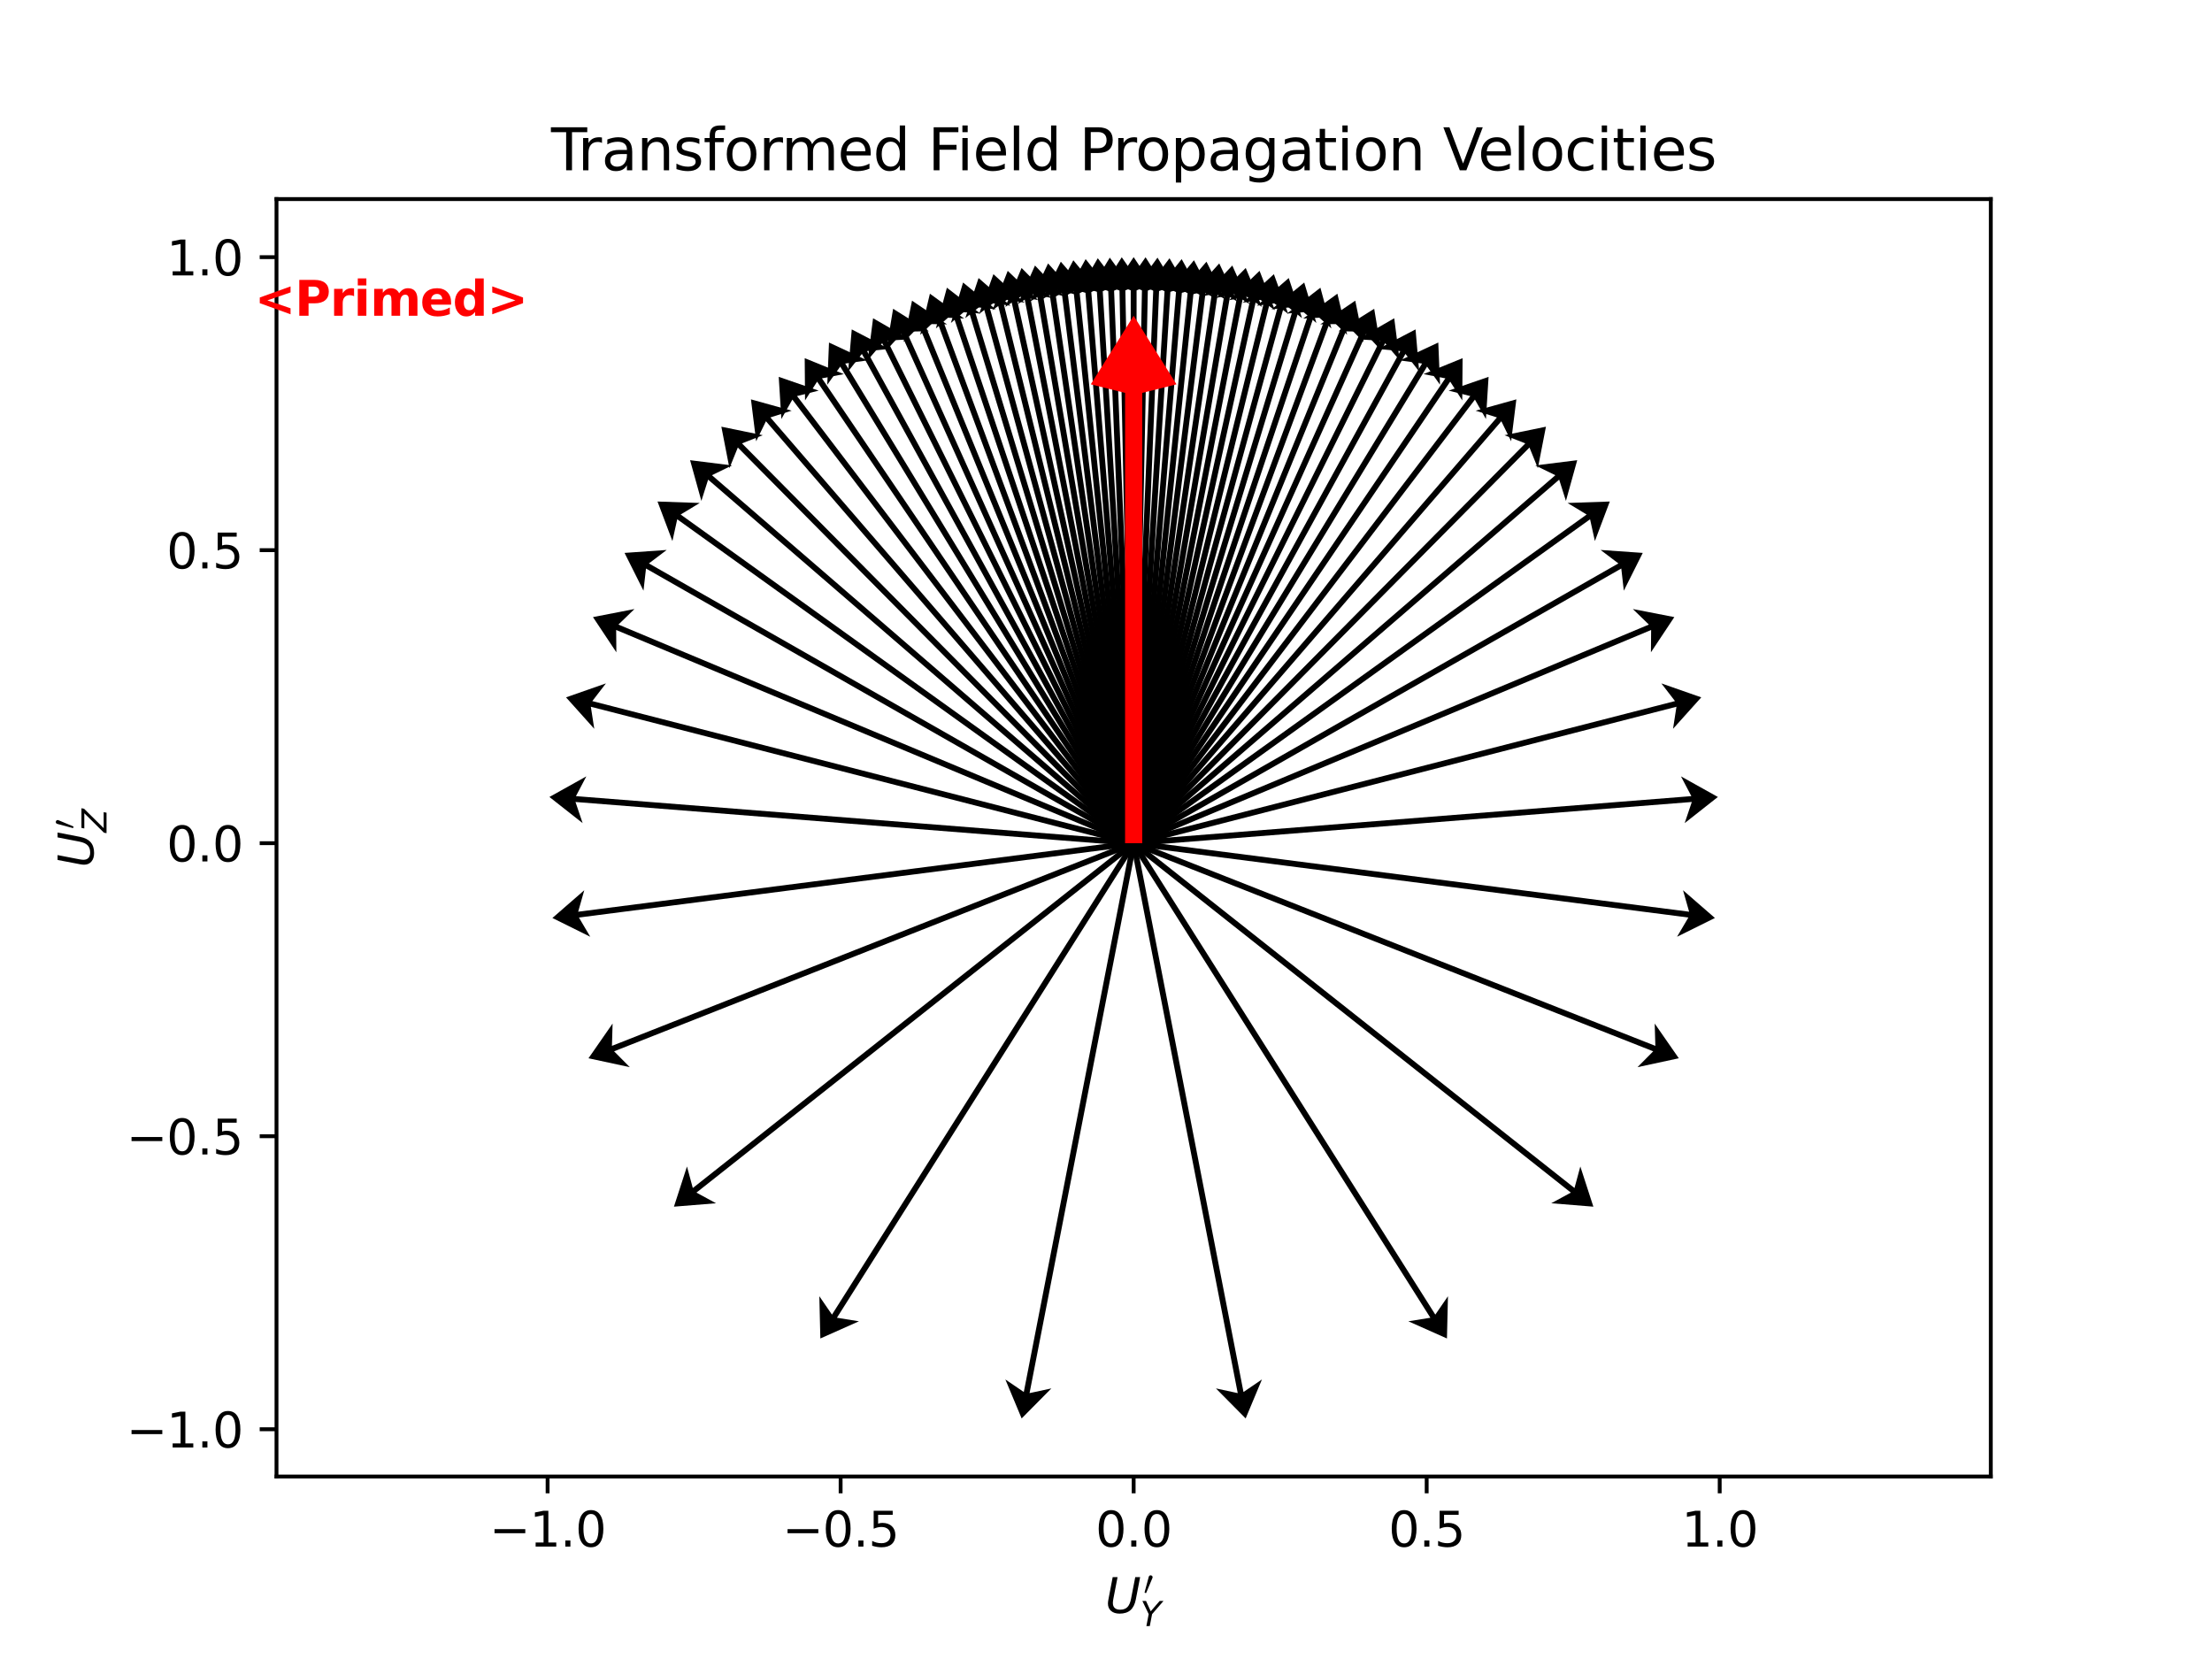 <?xml version="1.0" encoding="utf-8" standalone="no"?>
<!DOCTYPE svg PUBLIC "-//W3C//DTD SVG 1.1//EN"
  "http://www.w3.org/Graphics/SVG/1.1/DTD/svg11.dtd">
<svg xmlns:xlink="http://www.w3.org/1999/xlink" width="460.8pt" height="345.6pt" viewBox="0 0 460.8 345.6" xmlns="http://www.w3.org/2000/svg" version="1.1">
 <defs>
  <style type="text/css">*{stroke-linejoin: round; stroke-linecap: butt}</style>
 </defs>
 <g id="figure_1">
  <g id="patch_1">
   <path d="M 0 345.6 
L 460.8 345.6 
L 460.8 0 
L 0 0 
z
" style="fill: #ffffff"/>
  </g>
  <g id="axes_1">
   <g id="patch_2">
    <path d="M 57.6 307.584 
L 414.72 307.584 
L 414.72 41.472 
L 57.6 41.472 
z
" style="fill: #ffffff"/>
   </g>
   <g id="Quiver_1">
    <path d="M 235.55 175.653 
L 235.55 59.062 
L 231.277 60.893 
L 236.16 53.568 
L 241.043 60.893 
L 236.77 59.062 
L 236.77 175.653 
L 235.55 175.653 
" clip-path="url(#p69cb310204)"/>
    <path d="M 235.55 175.641 
L 237.918 59.073 
L 233.609 60.818 
L 238.64 53.593 
L 243.374 61.016 
L 239.139 59.098 
L 236.77 175.666 
L 235.55 175.641 
" clip-path="url(#p69cb310204)"/>
    <path d="M 235.55 175.628 
L 240.295 59.134 
L 235.951 60.789 
L 241.128 53.669 
L 245.709 61.187 
L 241.514 59.183 
L 236.77 175.678 
L 235.55 175.628 
" clip-path="url(#p69cb310204)"/>
    <path d="M 235.551 175.616 
L 242.687 59.243 
L 238.31 60.809 
L 243.633 53.797 
L 248.059 61.407 
L 243.906 59.318 
L 236.769 175.691 
L 235.551 175.616 
" clip-path="url(#p69cb310204)"/>
    <path d="M 235.552 175.603 
L 245.104 59.404 
L 240.695 60.879 
L 246.162 53.978 
L 250.429 61.679 
L 246.321 59.504 
L 236.768 175.703 
L 235.552 175.603 
" clip-path="url(#p69cb310204)"/>
    <path d="M 235.553 175.59 
L 247.553 59.618 
L 243.114 61 
L 248.726 54.216 
L 252.829 62.005 
L 248.768 59.744 
L 236.767 175.716 
L 235.553 175.59 
" clip-path="url(#p69cb310204)"/>
    <path d="M 235.554 175.577 
L 250.044 59.89 
L 245.576 61.176 
L 251.332 54.514 
L 255.267 62.39 
L 251.255 60.042 
L 236.766 175.729 
L 235.554 175.577 
" clip-path="url(#p69cb310204)"/>
    <path d="M 235.556 175.564 
L 252.585 60.223 
L 248.09 61.41 
L 253.991 54.877 
L 257.752 62.837 
L 253.793 60.401 
L 236.764 175.742 
L 235.556 175.564 
" clip-path="url(#p69cb310204)"/>
    <path d="M 235.558 175.551 
L 255.186 60.623 
L 250.666 61.709 
L 256.713 55.31 
L 260.294 63.353 
L 256.39 60.829 
L 236.762 175.756 
L 235.558 175.551 
" clip-path="url(#p69cb310204)"/>
    <path d="M 235.561 175.537 
L 257.859 61.097 
L 253.315 62.078 
L 259.509 55.822 
L 262.901 63.945 
L 259.058 61.331 
L 236.759 175.77 
L 235.561 175.537 
" clip-path="url(#p69cb310204)"/>
    <path d="M 235.564 175.522 
L 260.615 61.654 
L 256.048 62.524 
L 262.391 56.419 
L 265.587 64.623 
L 261.807 61.916 
L 236.756 175.784 
L 235.564 175.522 
" clip-path="url(#p69cb310204)"/>
    <path d="M 235.567 175.507 
L 263.466 62.303 
L 258.878 63.058 
L 265.373 57.115 
L 268.362 65.395 
L 264.651 62.595 
L 236.753 175.799 
L 235.567 175.507 
" clip-path="url(#p69cb310204)"/>
    <path d="M 235.571 175.492 
L 266.425 63.057 
L 261.82 63.692 
L 268.468 57.92 
L 271.239 66.277 
L 267.603 63.38 
L 236.749 175.815 
L 235.571 175.492 
" clip-path="url(#p69cb310204)"/>
    <path d="M 235.576 175.476 
L 269.51 63.932 
L 264.889 64.44 
L 271.693 58.853 
L 274.233 67.283 
L 270.678 64.287 
L 236.744 175.831 
L 235.576 175.476 
" clip-path="url(#p69cb310204)"/>
    <path d="M 235.581 175.459 
L 272.735 64.946 
L 268.101 65.32 
L 275.065 59.933 
L 277.359 68.432 
L 273.892 65.335 
L 236.739 175.848 
L 235.581 175.459 
" clip-path="url(#p69cb310204)"/>
    <path d="M 235.588 175.441 
L 276.121 66.122 
L 271.478 66.354 
L 278.603 61.183 
L 280.635 69.749 
L 277.265 66.547 
L 236.732 175.865 
L 235.588 175.441 
" clip-path="url(#p69cb310204)"/>
    <path d="M 235.595 175.422 
L 279.687 67.49 
L 275.039 67.569 
L 282.329 62.635 
L 284.08 71.263 
L 280.817 67.951 
L 236.725 175.884 
L 235.595 175.422 
" clip-path="url(#p69cb310204)"/>
    <path d="M 235.603 175.403 
L 283.456 69.084 
L 278.808 69 
L 286.268 64.325 
L 287.714 73.009 
L 284.569 69.585 
L 236.717 175.904 
L 235.603 175.403 
" clip-path="url(#p69cb310204)"/>
    <path d="M 235.613 175.382 
L 287.454 70.95 
L 282.812 70.69 
L 290.443 66.3 
L 291.561 75.033 
L 288.548 71.492 
L 236.707 175.925 
L 235.613 175.382 
" clip-path="url(#p69cb310204)"/>
    <path d="M 235.625 175.36 
L 291.707 73.143 
L 287.08 72.693 
L 294.885 68.62 
L 295.643 77.391 
L 292.778 73.73 
L 236.695 175.947 
L 235.625 175.36 
" clip-path="url(#p69cb310204)"/>
    <path d="M 235.639 175.336 
L 296.245 75.734 
L 291.642 75.078 
L 299.622 71.358 
L 299.986 80.155 
L 297.288 76.369 
L 236.681 175.971 
L 235.639 175.336 
" clip-path="url(#p69cb310204)"/>
    <path d="M 235.655 175.311 
L 301.095 78.816 
L 296.531 77.934 
L 304.684 74.612 
L 304.614 83.415 
L 302.105 79.502 
L 236.665 175.996 
L 235.655 175.311 
" clip-path="url(#p69cb310204)"/>
    <path d="M 235.674 175.284 
L 306.285 82.506 
L 301.776 81.375 
L 310.098 78.504 
L 309.547 87.29 
L 307.256 83.245 
L 236.646 176.023 
L 235.674 175.284 
" clip-path="url(#p69cb310204)"/>
    <path d="M 235.698 175.255 
L 311.835 86.956 
L 307.403 85.552 
L 315.885 83.194 
L 314.8 91.93 
L 312.759 87.753 
L 236.622 176.052 
L 235.698 175.255 
" clip-path="url(#p69cb310204)"/>
    <path d="M 235.726 175.224 
L 317.75 92.365 
L 313.425 90.66 
L 322.049 88.89 
L 320.366 97.531 
L 318.618 93.224 
L 236.594 176.083 
L 235.726 175.224 
" clip-path="url(#p69cb310204)"/>
    <path d="M 235.761 175.191 
L 324.008 98.994 
L 319.829 96.957 
L 328.565 95.865 
L 326.212 104.349 
L 324.806 99.918 
L 236.559 176.115 
L 235.761 175.191 
" clip-path="url(#p69cb310204)"/>
    <path d="M 235.804 175.157 
L 330.53 107.183 
L 326.551 104.779 
L 335.35 104.476 
L 332.245 112.714 
L 331.242 108.175 
L 236.516 176.149 
L 235.804 175.157 
" clip-path="url(#p69cb310204)"/>
    <path d="M 235.858 175.123 
L 337.141 117.371 
L 333.433 114.566 
L 342.216 115.18 
L 338.271 123.05 
L 337.745 118.431 
L 236.462 176.184 
L 235.858 175.123 
" clip-path="url(#p69cb310204)"/>
    <path d="M 235.924 175.09 
L 343.49 130.109 
L 340.152 126.873 
L 348.794 128.553 
L 343.92 135.884 
L 343.961 131.235 
L 236.396 176.216 
L 235.924 175.09 
" clip-path="url(#p69cb310204)"/>
    <path d="M 236.008 175.062 
L 348.932 146.048 
L 346.095 142.365 
L 354.405 145.272 
L 348.525 151.825 
L 349.236 147.23 
L 236.312 176.245 
L 236.008 175.062 
" clip-path="url(#p69cb310204)"/>
    <path d="M 236.112 175.045 
L 352.34 165.849 
L 350.177 161.734 
L 357.865 166.024 
L 350.948 171.47 
L 352.436 167.066 
L 236.208 176.262 
L 236.112 175.045 
" clip-path="url(#p69cb310204)"/>
    <path d="M 236.238 175.048 
L 351.876 189.927 
L 350.605 185.455 
L 357.247 191.233 
L 349.359 195.142 
L 351.72 191.137 
L 236.082 176.259 
L 236.238 175.048 
" clip-path="url(#p69cb310204)"/>
    <path d="M 236.384 175.085 
L 344.841 217.872 
L 344.705 213.225 
L 349.727 220.456 
L 341.121 222.311 
L 344.393 219.008 
L 235.936 176.221 
L 236.384 175.085 
" clip-path="url(#p69cb310204)"/>
    <path d="M 236.539 175.174 
L 327.997 247.486 
L 329.211 242.998 
L 331.928 251.372 
L 323.153 250.66 
L 327.24 248.444 
L 235.781 176.132 
L 236.539 175.174 
" clip-path="url(#p69cb310204)"/>
    <path d="M 236.676 175.327 
L 299.004 273.86 
L 301.637 270.028 
L 301.426 278.829 
L 293.383 275.249 
L 297.973 274.512 
L 235.644 175.98 
L 236.676 175.327 
" clip-path="url(#p69cb310204)"/>
    <path d="M 236.759 175.537 
L 259.043 289.979 
L 262.887 287.365 
L 259.494 295.488 
L 253.3 289.231 
L 257.844 290.212 
L 235.561 175.77 
L 236.759 175.537 
" clip-path="url(#p69cb310204)"/>
    <path d="M 236.759 175.77 
L 214.476 290.212 
L 219.02 289.231 
L 212.826 295.488 
L 209.433 287.365 
L 213.277 289.979 
L 235.561 175.537 
L 236.759 175.77 
" clip-path="url(#p69cb310204)"/>
    <path d="M 236.676 175.98 
L 174.347 274.512 
L 178.937 275.249 
L 170.894 278.829 
L 170.683 270.028 
L 173.316 273.86 
L 235.644 175.327 
L 236.676 175.98 
" clip-path="url(#p69cb310204)"/>
    <path d="M 236.539 176.132 
L 145.08 248.444 
L 149.167 250.66 
L 140.392 251.372 
L 143.109 242.998 
L 144.323 247.486 
L 235.781 175.174 
L 236.539 176.132 
" clip-path="url(#p69cb310204)"/>
    <path d="M 236.384 176.221 
L 127.927 219.008 
L 131.199 222.311 
L 122.593 220.456 
L 127.615 213.225 
L 127.479 217.872 
L 235.936 175.085 
L 236.384 176.221 
" clip-path="url(#p69cb310204)"/>
    <path d="M 236.238 176.259 
L 120.6 191.137 
L 122.961 195.142 
L 115.073 191.233 
L 121.715 185.455 
L 120.444 189.927 
L 236.082 175.048 
L 236.238 176.259 
" clip-path="url(#p69cb310204)"/>
    <path d="M 236.112 176.262 
L 119.884 167.066 
L 121.372 171.47 
L 114.455 166.024 
L 122.143 161.734 
L 119.98 165.849 
L 236.208 175.045 
L 236.112 176.262 
" clip-path="url(#p69cb310204)"/>
    <path d="M 236.008 176.245 
L 123.084 147.23 
L 123.795 151.825 
L 117.915 145.272 
L 126.225 142.365 
L 123.388 146.048 
L 236.312 175.062 
L 236.008 176.245 
" clip-path="url(#p69cb310204)"/>
    <path d="M 235.924 176.216 
L 128.359 131.235 
L 128.4 135.884 
L 123.526 128.553 
L 132.168 126.873 
L 128.83 130.109 
L 236.396 175.09 
L 235.924 176.216 
" clip-path="url(#p69cb310204)"/>
    <path d="M 235.858 176.184 
L 134.575 118.431 
L 134.049 123.05 
L 130.104 115.18 
L 138.887 114.566 
L 135.179 117.371 
L 236.462 175.123 
L 235.858 176.184 
" clip-path="url(#p69cb310204)"/>
    <path d="M 235.804 176.149 
L 141.078 108.175 
L 140.075 112.714 
L 136.97 104.476 
L 145.769 104.779 
L 141.79 107.183 
L 236.516 175.157 
L 235.804 176.149 
" clip-path="url(#p69cb310204)"/>
    <path d="M 235.761 176.115 
L 147.514 99.918 
L 146.108 104.349 
L 143.755 95.865 
L 152.491 96.957 
L 148.312 98.994 
L 236.559 175.191 
L 235.761 176.115 
" clip-path="url(#p69cb310204)"/>
    <path d="M 235.726 176.083 
L 153.702 93.224 
L 151.954 97.531 
L 150.271 88.89 
L 158.895 90.66 
L 154.57 92.365 
L 236.594 175.224 
L 235.726 176.083 
" clip-path="url(#p69cb310204)"/>
    <path d="M 235.698 176.052 
L 159.561 87.753 
L 157.52 91.93 
L 156.435 83.194 
L 164.917 85.552 
L 160.485 86.956 
L 236.622 175.255 
L 235.698 176.052 
" clip-path="url(#p69cb310204)"/>
    <path d="M 235.674 176.023 
L 165.064 83.245 
L 162.773 87.29 
L 162.222 78.504 
L 170.544 81.375 
L 166.035 82.506 
L 236.646 175.284 
L 235.674 176.023 
" clip-path="url(#p69cb310204)"/>
    <path d="M 235.655 175.996 
L 170.215 79.502 
L 167.706 83.415 
L 167.636 74.612 
L 175.789 77.934 
L 171.225 78.816 
L 236.665 175.311 
L 235.655 175.996 
" clip-path="url(#p69cb310204)"/>
    <path d="M 235.639 175.971 
L 175.032 76.369 
L 172.334 80.155 
L 172.698 71.358 
L 180.678 75.078 
L 176.075 75.734 
L 236.681 175.336 
L 235.639 175.971 
" clip-path="url(#p69cb310204)"/>
    <path d="M 235.625 175.947 
L 179.542 73.73 
L 176.677 77.391 
L 177.435 68.62 
L 185.24 72.693 
L 180.613 73.143 
L 236.695 175.36 
L 235.625 175.947 
" clip-path="url(#p69cb310204)"/>
    <path d="M 235.613 175.925 
L 183.772 71.492 
L 180.759 75.033 
L 181.877 66.3 
L 189.508 70.69 
L 184.866 70.95 
L 236.707 175.382 
L 235.613 175.925 
" clip-path="url(#p69cb310204)"/>
    <path d="M 235.603 175.904 
L 187.751 69.585 
L 184.606 73.009 
L 186.052 64.325 
L 193.512 69 
L 188.864 69.084 
L 236.717 175.403 
L 235.603 175.904 
" clip-path="url(#p69cb310204)"/>
    <path d="M 235.595 175.884 
L 191.503 67.951 
L 188.24 71.263 
L 189.991 62.635 
L 197.281 67.569 
L 192.633 67.49 
L 236.725 175.422 
L 235.595 175.884 
" clip-path="url(#p69cb310204)"/>
    <path d="M 235.588 175.865 
L 195.055 66.547 
L 191.685 69.749 
L 193.717 61.183 
L 200.842 66.354 
L 196.199 66.122 
L 236.732 175.441 
L 235.588 175.865 
" clip-path="url(#p69cb310204)"/>
    <path d="M 235.581 175.848 
L 198.428 65.335 
L 194.961 68.432 
L 197.255 59.933 
L 204.219 65.32 
L 199.585 64.946 
L 236.739 175.459 
L 235.581 175.848 
" clip-path="url(#p69cb310204)"/>
    <path d="M 235.576 175.831 
L 201.642 64.287 
L 198.087 67.283 
L 200.627 58.853 
L 207.431 64.44 
L 202.81 63.932 
L 236.744 175.476 
L 235.576 175.831 
" clip-path="url(#p69cb310204)"/>
    <path d="M 235.571 175.815 
L 204.717 63.38 
L 201.081 66.277 
L 203.852 57.92 
L 210.5 63.692 
L 205.895 63.057 
L 236.749 175.492 
L 235.571 175.815 
" clip-path="url(#p69cb310204)"/>
    <path d="M 235.567 175.799 
L 207.669 62.595 
L 203.958 65.395 
L 206.947 57.115 
L 213.442 63.058 
L 208.854 62.303 
L 236.753 175.507 
L 235.567 175.799 
" clip-path="url(#p69cb310204)"/>
    <path d="M 235.564 175.784 
L 210.513 61.916 
L 206.733 64.623 
L 209.929 56.419 
L 216.272 62.524 
L 211.705 61.654 
L 236.756 175.522 
L 235.564 175.784 
" clip-path="url(#p69cb310204)"/>
    <path d="M 235.561 175.77 
L 213.262 61.331 
L 209.419 63.945 
L 212.811 55.822 
L 219.005 62.078 
L 214.461 61.097 
L 236.759 175.537 
L 235.561 175.77 
" clip-path="url(#p69cb310204)"/>
    <path d="M 235.558 175.756 
L 215.93 60.829 
L 212.026 63.353 
L 215.607 55.31 
L 221.654 61.709 
L 217.134 60.623 
L 236.762 175.551 
L 235.558 175.756 
" clip-path="url(#p69cb310204)"/>
    <path d="M 235.556 175.742 
L 218.527 60.401 
L 214.568 62.837 
L 218.329 54.877 
L 224.23 61.41 
L 219.735 60.223 
L 236.764 175.564 
L 235.556 175.742 
" clip-path="url(#p69cb310204)"/>
    <path d="M 235.554 175.729 
L 221.065 60.042 
L 217.053 62.39 
L 220.988 54.514 
L 226.744 61.176 
L 222.276 59.89 
L 236.766 175.577 
L 235.554 175.729 
" clip-path="url(#p69cb310204)"/>
    <path d="M 235.553 175.716 
L 223.552 59.744 
L 219.491 62.005 
L 223.594 54.216 
L 229.206 61 
L 224.767 59.618 
L 236.767 175.59 
L 235.553 175.716 
" clip-path="url(#p69cb310204)"/>
    <path d="M 235.552 175.703 
L 225.999 59.504 
L 221.891 61.679 
L 226.158 53.978 
L 231.625 60.879 
L 227.216 59.404 
L 236.768 175.603 
L 235.552 175.703 
" clip-path="url(#p69cb310204)"/>
    <path d="M 235.551 175.691 
L 228.414 59.318 
L 224.261 61.407 
L 228.687 53.797 
L 234.01 60.809 
L 229.633 59.243 
L 236.769 175.616 
L 235.551 175.691 
" clip-path="url(#p69cb310204)"/>
    <path d="M 235.55 175.678 
L 230.806 59.183 
L 226.611 61.187 
L 231.192 53.669 
L 236.369 60.789 
L 232.025 59.134 
L 236.77 175.628 
L 235.55 175.678 
" clip-path="url(#p69cb310204)"/>
    <path d="M 235.55 175.666 
L 233.181 59.098 
L 228.946 61.016 
L 233.68 53.593 
L 238.711 60.818 
L 234.402 59.073 
L 236.77 175.641 
L 235.55 175.666 
" clip-path="url(#p69cb310204)"/>
   </g>
   <g id="Quiver_2">
    <path d="M 234.374 175.653 
L 234.374 81.847 
L 227.232 80.061 
L 236.16 65.777 
L 245.088 80.061 
L 237.946 81.847 
L 237.946 175.653 
L 234.374 175.653 
" clip-path="url(#p69cb310204)" style="fill: #ff0000"/>
   </g>
   <g id="matplotlib.axis_1">
    <g id="xtick_1">
     <g id="line2d_1">
      <defs>
       <path id="mace4da4e37" d="M 0 0 
L 0 3.5 
" style="stroke: #000000; stroke-width: 0.8"/>
      </defs>
      <g>
       <use xlink:href="#mace4da4e37" x="114.075" y="307.584" style="stroke: #000000; stroke-width: 0.8"/>
      </g>
     </g>
     <g id="text_1">
      <!-- −1.0 -->
      <g transform="translate(101.933 322.182) scale(0.1 -0.1)">
       <defs>
        <path id="DejaVuSans-2212" d="M 678 2272 
L 4684 2272 
L 4684 1741 
L 678 1741 
L 678 2272 
z
" transform="scale(0.016)"/>
        <path id="DejaVuSans-31" d="M 794 531 
L 1825 531 
L 1825 4091 
L 703 3866 
L 703 4441 
L 1819 4666 
L 2450 4666 
L 2450 531 
L 3481 531 
L 3481 0 
L 794 0 
L 794 531 
z
" transform="scale(0.016)"/>
        <path id="DejaVuSans-2e" d="M 684 794 
L 1344 794 
L 1344 0 
L 684 0 
L 684 794 
z
" transform="scale(0.016)"/>
        <path id="DejaVuSans-30" d="M 2034 4250 
Q 1547 4250 1301 3770 
Q 1056 3291 1056 2328 
Q 1056 1369 1301 889 
Q 1547 409 2034 409 
Q 2525 409 2770 889 
Q 3016 1369 3016 2328 
Q 3016 3291 2770 3770 
Q 2525 4250 2034 4250 
z
M 2034 4750 
Q 2819 4750 3233 4129 
Q 3647 3509 3647 2328 
Q 3647 1150 3233 529 
Q 2819 -91 2034 -91 
Q 1250 -91 836 529 
Q 422 1150 422 2328 
Q 422 3509 836 4129 
Q 1250 4750 2034 4750 
z
" transform="scale(0.016)"/>
       </defs>
       <use xlink:href="#DejaVuSans-2212"/>
       <use xlink:href="#DejaVuSans-31" x="83.789"/>
       <use xlink:href="#DejaVuSans-2e" x="147.412"/>
       <use xlink:href="#DejaVuSans-30" x="179.199"/>
      </g>
     </g>
    </g>
    <g id="xtick_2">
     <g id="line2d_2">
      <g>
       <use xlink:href="#mace4da4e37" x="175.117" y="307.584" style="stroke: #000000; stroke-width: 0.8"/>
      </g>
     </g>
     <g id="text_2">
      <!-- −0.5 -->
      <g transform="translate(162.976 322.182) scale(0.1 -0.1)">
       <defs>
        <path id="DejaVuSans-35" d="M 691 4666 
L 3169 4666 
L 3169 4134 
L 1269 4134 
L 1269 2991 
Q 1406 3038 1543 3061 
Q 1681 3084 1819 3084 
Q 2600 3084 3056 2656 
Q 3513 2228 3513 1497 
Q 3513 744 3044 326 
Q 2575 -91 1722 -91 
Q 1428 -91 1123 -41 
Q 819 9 494 109 
L 494 744 
Q 775 591 1075 516 
Q 1375 441 1709 441 
Q 2250 441 2565 725 
Q 2881 1009 2881 1497 
Q 2881 1984 2565 2268 
Q 2250 2553 1709 2553 
Q 1456 2553 1204 2497 
Q 953 2441 691 2322 
L 691 4666 
z
" transform="scale(0.016)"/>
       </defs>
       <use xlink:href="#DejaVuSans-2212"/>
       <use xlink:href="#DejaVuSans-30" x="83.789"/>
       <use xlink:href="#DejaVuSans-2e" x="147.412"/>
       <use xlink:href="#DejaVuSans-35" x="179.199"/>
      </g>
     </g>
    </g>
    <g id="xtick_3">
     <g id="line2d_3">
      <g>
       <use xlink:href="#mace4da4e37" x="236.16" y="307.584" style="stroke: #000000; stroke-width: 0.8"/>
      </g>
     </g>
     <g id="text_3">
      <!-- 0.0 -->
      <g transform="translate(228.208 322.182) scale(0.1 -0.1)">
       <use xlink:href="#DejaVuSans-30"/>
       <use xlink:href="#DejaVuSans-2e" x="63.623"/>
       <use xlink:href="#DejaVuSans-30" x="95.41"/>
      </g>
     </g>
    </g>
    <g id="xtick_4">
     <g id="line2d_4">
      <g>
       <use xlink:href="#mace4da4e37" x="297.203" y="307.584" style="stroke: #000000; stroke-width: 0.8"/>
      </g>
     </g>
     <g id="text_4">
      <!-- 0.5 -->
      <g transform="translate(289.251 322.182) scale(0.1 -0.1)">
       <use xlink:href="#DejaVuSans-30"/>
       <use xlink:href="#DejaVuSans-2e" x="63.623"/>
       <use xlink:href="#DejaVuSans-35" x="95.41"/>
      </g>
     </g>
    </g>
    <g id="xtick_5">
     <g id="line2d_5">
      <g>
       <use xlink:href="#mace4da4e37" x="358.245" y="307.584" style="stroke: #000000; stroke-width: 0.8"/>
      </g>
     </g>
     <g id="text_5">
      <!-- 1.0 -->
      <g transform="translate(350.294 322.182) scale(0.1 -0.1)">
       <use xlink:href="#DejaVuSans-31"/>
       <use xlink:href="#DejaVuSans-2e" x="63.623"/>
       <use xlink:href="#DejaVuSans-30" x="95.41"/>
      </g>
     </g>
    </g>
    <g id="text_6">
     <!-- $U_{Y}'$ -->
     <g transform="translate(230.21 336.062) scale(0.1 -0.1)">
      <defs>
       <path id="DejaVuSans-Oblique-55" d="M 991 4666 
L 1625 4666 
L 1075 1831 
Q 1041 1641 1027 1517 
Q 1013 1394 1013 1300 
Q 1013 869 1253 645 
Q 1494 422 1959 422 
Q 2563 422 2898 753 
Q 3234 1084 3378 1831 
L 3928 4666 
L 4563 4666 
L 4000 1753 
Q 3816 809 3300 359 
Q 2784 -91 1888 -91 
Q 1188 -91 780 261 
Q 372 613 372 1216 
Q 372 1325 387 1461 
Q 403 1597 434 1753 
L 991 4666 
z
" transform="scale(0.016)"/>
       <path id="Cmsy10-30" d="M 225 347 
Q 184 359 184 409 
L 966 3316 
Q 1003 3434 1093 3506 
Q 1184 3578 1300 3578 
Q 1450 3578 1564 3479 
Q 1678 3381 1678 3231 
Q 1678 3166 1644 3084 
L 488 319 
Q 466 275 428 275 
Q 394 275 320 306 
Q 247 338 225 347 
z
" transform="scale(0.016)"/>
       <path id="DejaVuSans-Oblique-59" d="M 403 4666 
L 1081 4666 
L 1953 2747 
L 3616 4666 
L 4325 4666 
L 2209 2222 
L 1778 0 
L 1147 0 
L 1575 2222 
L 403 4666 
z
" transform="scale(0.016)"/>
      </defs>
      <use xlink:href="#DejaVuSans-Oblique-55" transform="translate(0 0.584)"/>
      <use xlink:href="#Cmsy10-30" transform="translate(80.21 38.866) scale(0.7)"/>
      <use xlink:href="#DejaVuSans-Oblique-59" transform="translate(73.193 -26.759) scale(0.7)"/>
     </g>
    </g>
   </g>
   <g id="matplotlib.axis_2">
    <g id="ytick_1">
     <g id="line2d_6">
      <defs>
       <path id="m9346b8b54d" d="M 0 0 
L -3.5 0 
" style="stroke: #000000; stroke-width: 0.8"/>
      </defs>
      <g>
       <use xlink:href="#m9346b8b54d" x="57.6" y="297.739" style="stroke: #000000; stroke-width: 0.8"/>
      </g>
     </g>
     <g id="text_7">
      <!-- −1.0 -->
      <g transform="translate(26.317 301.538) scale(0.1 -0.1)">
       <use xlink:href="#DejaVuSans-2212"/>
       <use xlink:href="#DejaVuSans-31" x="83.789"/>
       <use xlink:href="#DejaVuSans-2e" x="147.412"/>
       <use xlink:href="#DejaVuSans-30" x="179.199"/>
      </g>
     </g>
    </g>
    <g id="ytick_2">
     <g id="line2d_7">
      <g>
       <use xlink:href="#m9346b8b54d" x="57.6" y="236.696" style="stroke: #000000; stroke-width: 0.8"/>
      </g>
     </g>
     <g id="text_8">
      <!-- −0.5 -->
      <g transform="translate(26.317 240.495) scale(0.1 -0.1)">
       <use xlink:href="#DejaVuSans-2212"/>
       <use xlink:href="#DejaVuSans-30" x="83.789"/>
       <use xlink:href="#DejaVuSans-2e" x="147.412"/>
       <use xlink:href="#DejaVuSans-35" x="179.199"/>
      </g>
     </g>
    </g>
    <g id="ytick_3">
     <g id="line2d_8">
      <g>
       <use xlink:href="#m9346b8b54d" x="57.6" y="175.653" style="stroke: #000000; stroke-width: 0.8"/>
      </g>
     </g>
     <g id="text_9">
      <!-- 0.0 -->
      <g transform="translate(34.697 179.452) scale(0.1 -0.1)">
       <use xlink:href="#DejaVuSans-30"/>
       <use xlink:href="#DejaVuSans-2e" x="63.623"/>
       <use xlink:href="#DejaVuSans-30" x="95.41"/>
      </g>
     </g>
    </g>
    <g id="ytick_4">
     <g id="line2d_9">
      <g>
       <use xlink:href="#m9346b8b54d" x="57.6" y="114.611" style="stroke: #000000; stroke-width: 0.8"/>
      </g>
     </g>
     <g id="text_10">
      <!-- 0.5 -->
      <g transform="translate(34.697 118.41) scale(0.1 -0.1)">
       <use xlink:href="#DejaVuSans-30"/>
       <use xlink:href="#DejaVuSans-2e" x="63.623"/>
       <use xlink:href="#DejaVuSans-35" x="95.41"/>
      </g>
     </g>
    </g>
    <g id="ytick_5">
     <g id="line2d_10">
      <g>
       <use xlink:href="#m9346b8b54d" x="57.6" y="53.568" style="stroke: #000000; stroke-width: 0.8"/>
      </g>
     </g>
     <g id="text_11">
      <!-- 1.0 -->
      <g transform="translate(34.697 57.367) scale(0.1 -0.1)">
       <use xlink:href="#DejaVuSans-31"/>
       <use xlink:href="#DejaVuSans-2e" x="63.623"/>
       <use xlink:href="#DejaVuSans-30" x="95.41"/>
      </g>
     </g>
    </g>
    <g id="text_12">
     <!-- $U_{Z}'$ -->
     <g transform="translate(19.517 180.728) rotate(-90) scale(0.1 -0.1)">
      <defs>
       <path id="DejaVuSans-Oblique-5a" d="M 838 4666 
L 4500 4666 
L 4409 4184 
L 794 531 
L 3769 531 
L 3669 0 
L -141 0 
L -50 481 
L 3566 4134 
L 738 4134 
L 838 4666 
z
" transform="scale(0.016)"/>
      </defs>
      <use xlink:href="#DejaVuSans-Oblique-55" transform="translate(0 0.584)"/>
      <use xlink:href="#Cmsy10-30" transform="translate(80.21 38.866) scale(0.7)"/>
      <use xlink:href="#DejaVuSans-Oblique-5a" transform="translate(73.193 -26.759) scale(0.7)"/>
     </g>
    </g>
   </g>
   <g id="line2d_11">
    <defs>
     <path id="m27cd1274be" d="M 0 1.5 
C 0.398 1.5 0.779 1.342 1.061 1.061 
C 1.342 0.779 1.5 0.398 1.5 0 
C 1.5 -0.398 1.342 -0.779 1.061 -1.061 
C 0.779 -1.342 0.398 -1.5 0 -1.5 
C -0.398 -1.5 -0.779 -1.342 -1.061 -1.061 
C -1.342 -0.779 -1.5 -0.398 -1.5 0 
C -1.5 0.398 -1.342 0.779 -1.061 1.061 
C -0.779 1.342 -0.398 1.5 0 1.5 
z
" style="stroke: #1f77b4; stroke-opacity: 0"/>
    </defs>
    <g clip-path="url(#p69cb310204)">
     <use xlink:href="#m27cd1274be" x="236.16" y="53.568" style="fill: #1f77b4; fill-opacity: 0; stroke: #1f77b4; stroke-opacity: 0"/>
     <use xlink:href="#m27cd1274be" x="238.64" y="53.593" style="fill: #1f77b4; fill-opacity: 0; stroke: #1f77b4; stroke-opacity: 0"/>
     <use xlink:href="#m27cd1274be" x="241.128" y="53.669" style="fill: #1f77b4; fill-opacity: 0; stroke: #1f77b4; stroke-opacity: 0"/>
     <use xlink:href="#m27cd1274be" x="243.633" y="53.797" style="fill: #1f77b4; fill-opacity: 0; stroke: #1f77b4; stroke-opacity: 0"/>
     <use xlink:href="#m27cd1274be" x="246.162" y="53.978" style="fill: #1f77b4; fill-opacity: 0; stroke: #1f77b4; stroke-opacity: 0"/>
     <use xlink:href="#m27cd1274be" x="248.726" y="54.216" style="fill: #1f77b4; fill-opacity: 0; stroke: #1f77b4; stroke-opacity: 0"/>
     <use xlink:href="#m27cd1274be" x="251.332" y="54.514" style="fill: #1f77b4; fill-opacity: 0; stroke: #1f77b4; stroke-opacity: 0"/>
     <use xlink:href="#m27cd1274be" x="253.991" y="54.877" style="fill: #1f77b4; fill-opacity: 0; stroke: #1f77b4; stroke-opacity: 0"/>
     <use xlink:href="#m27cd1274be" x="256.713" y="55.31" style="fill: #1f77b4; fill-opacity: 0; stroke: #1f77b4; stroke-opacity: 0"/>
     <use xlink:href="#m27cd1274be" x="259.509" y="55.822" style="fill: #1f77b4; fill-opacity: 0; stroke: #1f77b4; stroke-opacity: 0"/>
     <use xlink:href="#m27cd1274be" x="262.391" y="56.419" style="fill: #1f77b4; fill-opacity: 0; stroke: #1f77b4; stroke-opacity: 0"/>
     <use xlink:href="#m27cd1274be" x="265.373" y="57.115" style="fill: #1f77b4; fill-opacity: 0; stroke: #1f77b4; stroke-opacity: 0"/>
     <use xlink:href="#m27cd1274be" x="268.468" y="57.92" style="fill: #1f77b4; fill-opacity: 0; stroke: #1f77b4; stroke-opacity: 0"/>
     <use xlink:href="#m27cd1274be" x="271.693" y="58.853" style="fill: #1f77b4; fill-opacity: 0; stroke: #1f77b4; stroke-opacity: 0"/>
     <use xlink:href="#m27cd1274be" x="275.065" y="59.933" style="fill: #1f77b4; fill-opacity: 0; stroke: #1f77b4; stroke-opacity: 0"/>
     <use xlink:href="#m27cd1274be" x="278.603" y="61.183" style="fill: #1f77b4; fill-opacity: 0; stroke: #1f77b4; stroke-opacity: 0"/>
     <use xlink:href="#m27cd1274be" x="282.329" y="62.635" style="fill: #1f77b4; fill-opacity: 0; stroke: #1f77b4; stroke-opacity: 0"/>
     <use xlink:href="#m27cd1274be" x="286.268" y="64.325" style="fill: #1f77b4; fill-opacity: 0; stroke: #1f77b4; stroke-opacity: 0"/>
     <use xlink:href="#m27cd1274be" x="290.443" y="66.3" style="fill: #1f77b4; fill-opacity: 0; stroke: #1f77b4; stroke-opacity: 0"/>
     <use xlink:href="#m27cd1274be" x="294.885" y="68.62" style="fill: #1f77b4; fill-opacity: 0; stroke: #1f77b4; stroke-opacity: 0"/>
     <use xlink:href="#m27cd1274be" x="299.622" y="71.358" style="fill: #1f77b4; fill-opacity: 0; stroke: #1f77b4; stroke-opacity: 0"/>
     <use xlink:href="#m27cd1274be" x="304.684" y="74.612" style="fill: #1f77b4; fill-opacity: 0; stroke: #1f77b4; stroke-opacity: 0"/>
     <use xlink:href="#m27cd1274be" x="310.098" y="78.504" style="fill: #1f77b4; fill-opacity: 0; stroke: #1f77b4; stroke-opacity: 0"/>
     <use xlink:href="#m27cd1274be" x="315.885" y="83.194" style="fill: #1f77b4; fill-opacity: 0; stroke: #1f77b4; stroke-opacity: 0"/>
     <use xlink:href="#m27cd1274be" x="322.049" y="88.89" style="fill: #1f77b4; fill-opacity: 0; stroke: #1f77b4; stroke-opacity: 0"/>
     <use xlink:href="#m27cd1274be" x="328.565" y="95.865" style="fill: #1f77b4; fill-opacity: 0; stroke: #1f77b4; stroke-opacity: 0"/>
     <use xlink:href="#m27cd1274be" x="335.35" y="104.476" style="fill: #1f77b4; fill-opacity: 0; stroke: #1f77b4; stroke-opacity: 0"/>
     <use xlink:href="#m27cd1274be" x="342.216" y="115.18" style="fill: #1f77b4; fill-opacity: 0; stroke: #1f77b4; stroke-opacity: 0"/>
     <use xlink:href="#m27cd1274be" x="348.794" y="128.553" style="fill: #1f77b4; fill-opacity: 0; stroke: #1f77b4; stroke-opacity: 0"/>
     <use xlink:href="#m27cd1274be" x="354.405" y="145.272" style="fill: #1f77b4; fill-opacity: 0; stroke: #1f77b4; stroke-opacity: 0"/>
     <use xlink:href="#m27cd1274be" x="357.865" y="166.024" style="fill: #1f77b4; fill-opacity: 0; stroke: #1f77b4; stroke-opacity: 0"/>
     <use xlink:href="#m27cd1274be" x="357.247" y="191.233" style="fill: #1f77b4; fill-opacity: 0; stroke: #1f77b4; stroke-opacity: 0"/>
     <use xlink:href="#m27cd1274be" x="349.727" y="220.456" style="fill: #1f77b4; fill-opacity: 0; stroke: #1f77b4; stroke-opacity: 0"/>
     <use xlink:href="#m27cd1274be" x="331.928" y="251.372" style="fill: #1f77b4; fill-opacity: 0; stroke: #1f77b4; stroke-opacity: 0"/>
     <use xlink:href="#m27cd1274be" x="301.426" y="278.829" style="fill: #1f77b4; fill-opacity: 0; stroke: #1f77b4; stroke-opacity: 0"/>
     <use xlink:href="#m27cd1274be" x="259.494" y="295.488" style="fill: #1f77b4; fill-opacity: 0; stroke: #1f77b4; stroke-opacity: 0"/>
     <use xlink:href="#m27cd1274be" x="212.826" y="295.488" style="fill: #1f77b4; fill-opacity: 0; stroke: #1f77b4; stroke-opacity: 0"/>
     <use xlink:href="#m27cd1274be" x="170.894" y="278.829" style="fill: #1f77b4; fill-opacity: 0; stroke: #1f77b4; stroke-opacity: 0"/>
     <use xlink:href="#m27cd1274be" x="140.392" y="251.372" style="fill: #1f77b4; fill-opacity: 0; stroke: #1f77b4; stroke-opacity: 0"/>
     <use xlink:href="#m27cd1274be" x="122.593" y="220.456" style="fill: #1f77b4; fill-opacity: 0; stroke: #1f77b4; stroke-opacity: 0"/>
     <use xlink:href="#m27cd1274be" x="115.073" y="191.233" style="fill: #1f77b4; fill-opacity: 0; stroke: #1f77b4; stroke-opacity: 0"/>
     <use xlink:href="#m27cd1274be" x="114.455" y="166.024" style="fill: #1f77b4; fill-opacity: 0; stroke: #1f77b4; stroke-opacity: 0"/>
     <use xlink:href="#m27cd1274be" x="117.915" y="145.272" style="fill: #1f77b4; fill-opacity: 0; stroke: #1f77b4; stroke-opacity: 0"/>
     <use xlink:href="#m27cd1274be" x="123.526" y="128.553" style="fill: #1f77b4; fill-opacity: 0; stroke: #1f77b4; stroke-opacity: 0"/>
     <use xlink:href="#m27cd1274be" x="130.104" y="115.18" style="fill: #1f77b4; fill-opacity: 0; stroke: #1f77b4; stroke-opacity: 0"/>
     <use xlink:href="#m27cd1274be" x="136.97" y="104.476" style="fill: #1f77b4; fill-opacity: 0; stroke: #1f77b4; stroke-opacity: 0"/>
     <use xlink:href="#m27cd1274be" x="143.755" y="95.865" style="fill: #1f77b4; fill-opacity: 0; stroke: #1f77b4; stroke-opacity: 0"/>
     <use xlink:href="#m27cd1274be" x="150.271" y="88.89" style="fill: #1f77b4; fill-opacity: 0; stroke: #1f77b4; stroke-opacity: 0"/>
     <use xlink:href="#m27cd1274be" x="156.435" y="83.194" style="fill: #1f77b4; fill-opacity: 0; stroke: #1f77b4; stroke-opacity: 0"/>
     <use xlink:href="#m27cd1274be" x="162.222" y="78.504" style="fill: #1f77b4; fill-opacity: 0; stroke: #1f77b4; stroke-opacity: 0"/>
     <use xlink:href="#m27cd1274be" x="167.636" y="74.612" style="fill: #1f77b4; fill-opacity: 0; stroke: #1f77b4; stroke-opacity: 0"/>
     <use xlink:href="#m27cd1274be" x="172.698" y="71.358" style="fill: #1f77b4; fill-opacity: 0; stroke: #1f77b4; stroke-opacity: 0"/>
     <use xlink:href="#m27cd1274be" x="177.435" y="68.62" style="fill: #1f77b4; fill-opacity: 0; stroke: #1f77b4; stroke-opacity: 0"/>
     <use xlink:href="#m27cd1274be" x="181.877" y="66.3" style="fill: #1f77b4; fill-opacity: 0; stroke: #1f77b4; stroke-opacity: 0"/>
     <use xlink:href="#m27cd1274be" x="186.052" y="64.325" style="fill: #1f77b4; fill-opacity: 0; stroke: #1f77b4; stroke-opacity: 0"/>
     <use xlink:href="#m27cd1274be" x="189.991" y="62.635" style="fill: #1f77b4; fill-opacity: 0; stroke: #1f77b4; stroke-opacity: 0"/>
     <use xlink:href="#m27cd1274be" x="193.717" y="61.183" style="fill: #1f77b4; fill-opacity: 0; stroke: #1f77b4; stroke-opacity: 0"/>
     <use xlink:href="#m27cd1274be" x="197.255" y="59.933" style="fill: #1f77b4; fill-opacity: 0; stroke: #1f77b4; stroke-opacity: 0"/>
     <use xlink:href="#m27cd1274be" x="200.627" y="58.853" style="fill: #1f77b4; fill-opacity: 0; stroke: #1f77b4; stroke-opacity: 0"/>
     <use xlink:href="#m27cd1274be" x="203.852" y="57.92" style="fill: #1f77b4; fill-opacity: 0; stroke: #1f77b4; stroke-opacity: 0"/>
     <use xlink:href="#m27cd1274be" x="206.947" y="57.115" style="fill: #1f77b4; fill-opacity: 0; stroke: #1f77b4; stroke-opacity: 0"/>
     <use xlink:href="#m27cd1274be" x="209.929" y="56.419" style="fill: #1f77b4; fill-opacity: 0; stroke: #1f77b4; stroke-opacity: 0"/>
     <use xlink:href="#m27cd1274be" x="212.811" y="55.822" style="fill: #1f77b4; fill-opacity: 0; stroke: #1f77b4; stroke-opacity: 0"/>
     <use xlink:href="#m27cd1274be" x="215.607" y="55.31" style="fill: #1f77b4; fill-opacity: 0; stroke: #1f77b4; stroke-opacity: 0"/>
     <use xlink:href="#m27cd1274be" x="218.329" y="54.877" style="fill: #1f77b4; fill-opacity: 0; stroke: #1f77b4; stroke-opacity: 0"/>
     <use xlink:href="#m27cd1274be" x="220.988" y="54.514" style="fill: #1f77b4; fill-opacity: 0; stroke: #1f77b4; stroke-opacity: 0"/>
     <use xlink:href="#m27cd1274be" x="223.594" y="54.216" style="fill: #1f77b4; fill-opacity: 0; stroke: #1f77b4; stroke-opacity: 0"/>
     <use xlink:href="#m27cd1274be" x="226.158" y="53.978" style="fill: #1f77b4; fill-opacity: 0; stroke: #1f77b4; stroke-opacity: 0"/>
     <use xlink:href="#m27cd1274be" x="228.687" y="53.797" style="fill: #1f77b4; fill-opacity: 0; stroke: #1f77b4; stroke-opacity: 0"/>
     <use xlink:href="#m27cd1274be" x="231.192" y="53.669" style="fill: #1f77b4; fill-opacity: 0; stroke: #1f77b4; stroke-opacity: 0"/>
     <use xlink:href="#m27cd1274be" x="233.68" y="53.593" style="fill: #1f77b4; fill-opacity: 0; stroke: #1f77b4; stroke-opacity: 0"/>
    </g>
   </g>
   <g id="patch_3">
    <path d="M 57.6 307.584 
L 57.6 41.472 
" style="fill: none; stroke: #000000; stroke-width: 0.8; stroke-linejoin: miter; stroke-linecap: square"/>
   </g>
   <g id="patch_4">
    <path d="M 414.72 307.584 
L 414.72 41.472 
" style="fill: none; stroke: #000000; stroke-width: 0.8; stroke-linejoin: miter; stroke-linecap: square"/>
   </g>
   <g id="patch_5">
    <path d="M 57.6 307.584 
L 414.72 307.584 
" style="fill: none; stroke: #000000; stroke-width: 0.8; stroke-linejoin: miter; stroke-linecap: square"/>
   </g>
   <g id="patch_6">
    <path d="M 57.6 41.472 
L 414.72 41.472 
" style="fill: none; stroke: #000000; stroke-width: 0.8; stroke-linejoin: miter; stroke-linecap: square"/>
   </g>
   <g id="text_13">
    <!-- &lt;Primed&gt; -->
    <g style="fill: #ff0000" transform="translate(53.032 65.777) scale(0.1 -0.1)">
     <defs>
      <path id="DejaVuSans-Bold-3c" d="M 4684 3041 
L 1672 2003 
L 4684 972 
L 4684 191 
L 678 1638 
L 678 2375 
L 4684 3822 
L 4684 3041 
z
" transform="scale(0.016)"/>
      <path id="DejaVuSans-Bold-50" d="M 588 4666 
L 2584 4666 
Q 3475 4666 3951 4270 
Q 4428 3875 4428 3144 
Q 4428 2409 3951 2014 
Q 3475 1619 2584 1619 
L 1791 1619 
L 1791 0 
L 588 0 
L 588 4666 
z
M 1791 3794 
L 1791 2491 
L 2456 2491 
Q 2806 2491 2997 2661 
Q 3188 2831 3188 3144 
Q 3188 3456 2997 3625 
Q 2806 3794 2456 3794 
L 1791 3794 
z
" transform="scale(0.016)"/>
      <path id="DejaVuSans-Bold-72" d="M 3138 2547 
Q 2991 2616 2845 2648 
Q 2700 2681 2553 2681 
Q 2122 2681 1889 2404 
Q 1656 2128 1656 1613 
L 1656 0 
L 538 0 
L 538 3500 
L 1656 3500 
L 1656 2925 
Q 1872 3269 2151 3426 
Q 2431 3584 2822 3584 
Q 2878 3584 2943 3579 
Q 3009 3575 3134 3559 
L 3138 2547 
z
" transform="scale(0.016)"/>
      <path id="DejaVuSans-Bold-69" d="M 538 3500 
L 1656 3500 
L 1656 0 
L 538 0 
L 538 3500 
z
M 538 4863 
L 1656 4863 
L 1656 3950 
L 538 3950 
L 538 4863 
z
" transform="scale(0.016)"/>
      <path id="DejaVuSans-Bold-6d" d="M 3781 2919 
Q 3994 3244 4286 3414 
Q 4578 3584 4928 3584 
Q 5531 3584 5847 3212 
Q 6163 2841 6163 2131 
L 6163 0 
L 5038 0 
L 5038 1825 
Q 5041 1866 5042 1909 
Q 5044 1953 5044 2034 
Q 5044 2406 4934 2573 
Q 4825 2741 4581 2741 
Q 4263 2741 4089 2478 
Q 3916 2216 3909 1719 
L 3909 0 
L 2784 0 
L 2784 1825 
Q 2784 2406 2684 2573 
Q 2584 2741 2328 2741 
Q 2006 2741 1831 2477 
Q 1656 2213 1656 1722 
L 1656 0 
L 531 0 
L 531 3500 
L 1656 3500 
L 1656 2988 
Q 1863 3284 2130 3434 
Q 2397 3584 2719 3584 
Q 3081 3584 3359 3409 
Q 3638 3234 3781 2919 
z
" transform="scale(0.016)"/>
      <path id="DejaVuSans-Bold-65" d="M 4031 1759 
L 4031 1441 
L 1416 1441 
Q 1456 1047 1700 850 
Q 1944 653 2381 653 
Q 2734 653 3104 758 
Q 3475 863 3866 1075 
L 3866 213 
Q 3469 63 3072 -14 
Q 2675 -91 2278 -91 
Q 1328 -91 801 392 
Q 275 875 275 1747 
Q 275 2603 792 3093 
Q 1309 3584 2216 3584 
Q 3041 3584 3536 3087 
Q 4031 2591 4031 1759 
z
M 2881 2131 
Q 2881 2450 2695 2645 
Q 2509 2841 2209 2841 
Q 1884 2841 1681 2658 
Q 1478 2475 1428 2131 
L 2881 2131 
z
" transform="scale(0.016)"/>
      <path id="DejaVuSans-Bold-64" d="M 2919 2988 
L 2919 4863 
L 4044 4863 
L 4044 0 
L 2919 0 
L 2919 506 
Q 2688 197 2409 53 
Q 2131 -91 1766 -91 
Q 1119 -91 703 423 
Q 288 938 288 1747 
Q 288 2556 703 3070 
Q 1119 3584 1766 3584 
Q 2128 3584 2408 3439 
Q 2688 3294 2919 2988 
z
M 2181 722 
Q 2541 722 2730 984 
Q 2919 1247 2919 1747 
Q 2919 2247 2730 2509 
Q 2541 2772 2181 2772 
Q 1825 2772 1636 2509 
Q 1447 2247 1447 1747 
Q 1447 1247 1636 984 
Q 1825 722 2181 722 
z
" transform="scale(0.016)"/>
      <path id="DejaVuSans-Bold-3e" d="M 678 3041 
L 678 3822 
L 4684 2375 
L 4684 1638 
L 678 191 
L 678 972 
L 3694 2003 
L 678 3041 
z
" transform="scale(0.016)"/>
     </defs>
     <use xlink:href="#DejaVuSans-Bold-3c"/>
     <use xlink:href="#DejaVuSans-Bold-50" x="83.789"/>
     <use xlink:href="#DejaVuSans-Bold-72" x="157.08"/>
     <use xlink:href="#DejaVuSans-Bold-69" x="206.396"/>
     <use xlink:href="#DejaVuSans-Bold-6d" x="240.674"/>
     <use xlink:href="#DejaVuSans-Bold-65" x="344.873"/>
     <use xlink:href="#DejaVuSans-Bold-64" x="412.695"/>
     <use xlink:href="#DejaVuSans-Bold-3e" x="484.277"/>
    </g>
   </g>
   <g id="text_14">
    <!-- Transformed Field Propagation Velocities -->
    <g transform="translate(114.795 35.472) scale(0.12 -0.12)">
     <defs>
      <path id="DejaVuSans-54" d="M -19 4666 
L 3928 4666 
L 3928 4134 
L 2272 4134 
L 2272 0 
L 1638 0 
L 1638 4134 
L -19 4134 
L -19 4666 
z
" transform="scale(0.016)"/>
      <path id="DejaVuSans-72" d="M 2631 2963 
Q 2534 3019 2420 3045 
Q 2306 3072 2169 3072 
Q 1681 3072 1420 2755 
Q 1159 2438 1159 1844 
L 1159 0 
L 581 0 
L 581 3500 
L 1159 3500 
L 1159 2956 
Q 1341 3275 1631 3429 
Q 1922 3584 2338 3584 
Q 2397 3584 2469 3576 
Q 2541 3569 2628 3553 
L 2631 2963 
z
" transform="scale(0.016)"/>
      <path id="DejaVuSans-61" d="M 2194 1759 
Q 1497 1759 1228 1600 
Q 959 1441 959 1056 
Q 959 750 1161 570 
Q 1363 391 1709 391 
Q 2188 391 2477 730 
Q 2766 1069 2766 1631 
L 2766 1759 
L 2194 1759 
z
M 3341 1997 
L 3341 0 
L 2766 0 
L 2766 531 
Q 2569 213 2275 61 
Q 1981 -91 1556 -91 
Q 1019 -91 701 211 
Q 384 513 384 1019 
Q 384 1609 779 1909 
Q 1175 2209 1959 2209 
L 2766 2209 
L 2766 2266 
Q 2766 2663 2505 2880 
Q 2244 3097 1772 3097 
Q 1472 3097 1187 3025 
Q 903 2953 641 2809 
L 641 3341 
Q 956 3463 1253 3523 
Q 1550 3584 1831 3584 
Q 2591 3584 2966 3190 
Q 3341 2797 3341 1997 
z
" transform="scale(0.016)"/>
      <path id="DejaVuSans-6e" d="M 3513 2113 
L 3513 0 
L 2938 0 
L 2938 2094 
Q 2938 2591 2744 2837 
Q 2550 3084 2163 3084 
Q 1697 3084 1428 2787 
Q 1159 2491 1159 1978 
L 1159 0 
L 581 0 
L 581 3500 
L 1159 3500 
L 1159 2956 
Q 1366 3272 1645 3428 
Q 1925 3584 2291 3584 
Q 2894 3584 3203 3211 
Q 3513 2838 3513 2113 
z
" transform="scale(0.016)"/>
      <path id="DejaVuSans-73" d="M 2834 3397 
L 2834 2853 
Q 2591 2978 2328 3040 
Q 2066 3103 1784 3103 
Q 1356 3103 1142 2972 
Q 928 2841 928 2578 
Q 928 2378 1081 2264 
Q 1234 2150 1697 2047 
L 1894 2003 
Q 2506 1872 2764 1633 
Q 3022 1394 3022 966 
Q 3022 478 2636 193 
Q 2250 -91 1575 -91 
Q 1294 -91 989 -36 
Q 684 19 347 128 
L 347 722 
Q 666 556 975 473 
Q 1284 391 1588 391 
Q 1994 391 2212 530 
Q 2431 669 2431 922 
Q 2431 1156 2273 1281 
Q 2116 1406 1581 1522 
L 1381 1569 
Q 847 1681 609 1914 
Q 372 2147 372 2553 
Q 372 3047 722 3315 
Q 1072 3584 1716 3584 
Q 2034 3584 2315 3537 
Q 2597 3491 2834 3397 
z
" transform="scale(0.016)"/>
      <path id="DejaVuSans-66" d="M 2375 4863 
L 2375 4384 
L 1825 4384 
Q 1516 4384 1395 4259 
Q 1275 4134 1275 3809 
L 1275 3500 
L 2222 3500 
L 2222 3053 
L 1275 3053 
L 1275 0 
L 697 0 
L 697 3053 
L 147 3053 
L 147 3500 
L 697 3500 
L 697 3744 
Q 697 4328 969 4595 
Q 1241 4863 1831 4863 
L 2375 4863 
z
" transform="scale(0.016)"/>
      <path id="DejaVuSans-6f" d="M 1959 3097 
Q 1497 3097 1228 2736 
Q 959 2375 959 1747 
Q 959 1119 1226 758 
Q 1494 397 1959 397 
Q 2419 397 2687 759 
Q 2956 1122 2956 1747 
Q 2956 2369 2687 2733 
Q 2419 3097 1959 3097 
z
M 1959 3584 
Q 2709 3584 3137 3096 
Q 3566 2609 3566 1747 
Q 3566 888 3137 398 
Q 2709 -91 1959 -91 
Q 1206 -91 779 398 
Q 353 888 353 1747 
Q 353 2609 779 3096 
Q 1206 3584 1959 3584 
z
" transform="scale(0.016)"/>
      <path id="DejaVuSans-6d" d="M 3328 2828 
Q 3544 3216 3844 3400 
Q 4144 3584 4550 3584 
Q 5097 3584 5394 3201 
Q 5691 2819 5691 2113 
L 5691 0 
L 5113 0 
L 5113 2094 
Q 5113 2597 4934 2840 
Q 4756 3084 4391 3084 
Q 3944 3084 3684 2787 
Q 3425 2491 3425 1978 
L 3425 0 
L 2847 0 
L 2847 2094 
Q 2847 2600 2669 2842 
Q 2491 3084 2119 3084 
Q 1678 3084 1418 2786 
Q 1159 2488 1159 1978 
L 1159 0 
L 581 0 
L 581 3500 
L 1159 3500 
L 1159 2956 
Q 1356 3278 1631 3431 
Q 1906 3584 2284 3584 
Q 2666 3584 2933 3390 
Q 3200 3197 3328 2828 
z
" transform="scale(0.016)"/>
      <path id="DejaVuSans-65" d="M 3597 1894 
L 3597 1613 
L 953 1613 
Q 991 1019 1311 708 
Q 1631 397 2203 397 
Q 2534 397 2845 478 
Q 3156 559 3463 722 
L 3463 178 
Q 3153 47 2828 -22 
Q 2503 -91 2169 -91 
Q 1331 -91 842 396 
Q 353 884 353 1716 
Q 353 2575 817 3079 
Q 1281 3584 2069 3584 
Q 2775 3584 3186 3129 
Q 3597 2675 3597 1894 
z
M 3022 2063 
Q 3016 2534 2758 2815 
Q 2500 3097 2075 3097 
Q 1594 3097 1305 2825 
Q 1016 2553 972 2059 
L 3022 2063 
z
" transform="scale(0.016)"/>
      <path id="DejaVuSans-64" d="M 2906 2969 
L 2906 4863 
L 3481 4863 
L 3481 0 
L 2906 0 
L 2906 525 
Q 2725 213 2448 61 
Q 2172 -91 1784 -91 
Q 1150 -91 751 415 
Q 353 922 353 1747 
Q 353 2572 751 3078 
Q 1150 3584 1784 3584 
Q 2172 3584 2448 3432 
Q 2725 3281 2906 2969 
z
M 947 1747 
Q 947 1113 1208 752 
Q 1469 391 1925 391 
Q 2381 391 2643 752 
Q 2906 1113 2906 1747 
Q 2906 2381 2643 2742 
Q 2381 3103 1925 3103 
Q 1469 3103 1208 2742 
Q 947 2381 947 1747 
z
" transform="scale(0.016)"/>
      <path id="DejaVuSans-20" transform="scale(0.016)"/>
      <path id="DejaVuSans-46" d="M 628 4666 
L 3309 4666 
L 3309 4134 
L 1259 4134 
L 1259 2759 
L 3109 2759 
L 3109 2228 
L 1259 2228 
L 1259 0 
L 628 0 
L 628 4666 
z
" transform="scale(0.016)"/>
      <path id="DejaVuSans-69" d="M 603 3500 
L 1178 3500 
L 1178 0 
L 603 0 
L 603 3500 
z
M 603 4863 
L 1178 4863 
L 1178 4134 
L 603 4134 
L 603 4863 
z
" transform="scale(0.016)"/>
      <path id="DejaVuSans-6c" d="M 603 4863 
L 1178 4863 
L 1178 0 
L 603 0 
L 603 4863 
z
" transform="scale(0.016)"/>
      <path id="DejaVuSans-50" d="M 1259 4147 
L 1259 2394 
L 2053 2394 
Q 2494 2394 2734 2622 
Q 2975 2850 2975 3272 
Q 2975 3691 2734 3919 
Q 2494 4147 2053 4147 
L 1259 4147 
z
M 628 4666 
L 2053 4666 
Q 2838 4666 3239 4311 
Q 3641 3956 3641 3272 
Q 3641 2581 3239 2228 
Q 2838 1875 2053 1875 
L 1259 1875 
L 1259 0 
L 628 0 
L 628 4666 
z
" transform="scale(0.016)"/>
      <path id="DejaVuSans-70" d="M 1159 525 
L 1159 -1331 
L 581 -1331 
L 581 3500 
L 1159 3500 
L 1159 2969 
Q 1341 3281 1617 3432 
Q 1894 3584 2278 3584 
Q 2916 3584 3314 3078 
Q 3713 2572 3713 1747 
Q 3713 922 3314 415 
Q 2916 -91 2278 -91 
Q 1894 -91 1617 61 
Q 1341 213 1159 525 
z
M 3116 1747 
Q 3116 2381 2855 2742 
Q 2594 3103 2138 3103 
Q 1681 3103 1420 2742 
Q 1159 2381 1159 1747 
Q 1159 1113 1420 752 
Q 1681 391 2138 391 
Q 2594 391 2855 752 
Q 3116 1113 3116 1747 
z
" transform="scale(0.016)"/>
      <path id="DejaVuSans-67" d="M 2906 1791 
Q 2906 2416 2648 2759 
Q 2391 3103 1925 3103 
Q 1463 3103 1205 2759 
Q 947 2416 947 1791 
Q 947 1169 1205 825 
Q 1463 481 1925 481 
Q 2391 481 2648 825 
Q 2906 1169 2906 1791 
z
M 3481 434 
Q 3481 -459 3084 -895 
Q 2688 -1331 1869 -1331 
Q 1566 -1331 1297 -1286 
Q 1028 -1241 775 -1147 
L 775 -588 
Q 1028 -725 1275 -790 
Q 1522 -856 1778 -856 
Q 2344 -856 2625 -561 
Q 2906 -266 2906 331 
L 2906 616 
Q 2728 306 2450 153 
Q 2172 0 1784 0 
Q 1141 0 747 490 
Q 353 981 353 1791 
Q 353 2603 747 3093 
Q 1141 3584 1784 3584 
Q 2172 3584 2450 3431 
Q 2728 3278 2906 2969 
L 2906 3500 
L 3481 3500 
L 3481 434 
z
" transform="scale(0.016)"/>
      <path id="DejaVuSans-74" d="M 1172 4494 
L 1172 3500 
L 2356 3500 
L 2356 3053 
L 1172 3053 
L 1172 1153 
Q 1172 725 1289 603 
Q 1406 481 1766 481 
L 2356 481 
L 2356 0 
L 1766 0 
Q 1100 0 847 248 
Q 594 497 594 1153 
L 594 3053 
L 172 3053 
L 172 3500 
L 594 3500 
L 594 4494 
L 1172 4494 
z
" transform="scale(0.016)"/>
      <path id="DejaVuSans-56" d="M 1831 0 
L 50 4666 
L 709 4666 
L 2188 738 
L 3669 4666 
L 4325 4666 
L 2547 0 
L 1831 0 
z
" transform="scale(0.016)"/>
      <path id="DejaVuSans-63" d="M 3122 3366 
L 3122 2828 
Q 2878 2963 2633 3030 
Q 2388 3097 2138 3097 
Q 1578 3097 1268 2742 
Q 959 2388 959 1747 
Q 959 1106 1268 751 
Q 1578 397 2138 397 
Q 2388 397 2633 464 
Q 2878 531 3122 666 
L 3122 134 
Q 2881 22 2623 -34 
Q 2366 -91 2075 -91 
Q 1284 -91 818 406 
Q 353 903 353 1747 
Q 353 2603 823 3093 
Q 1294 3584 2113 3584 
Q 2378 3584 2631 3529 
Q 2884 3475 3122 3366 
z
" transform="scale(0.016)"/>
     </defs>
     <use xlink:href="#DejaVuSans-54"/>
     <use xlink:href="#DejaVuSans-72" x="46.334"/>
     <use xlink:href="#DejaVuSans-61" x="87.447"/>
     <use xlink:href="#DejaVuSans-6e" x="148.727"/>
     <use xlink:href="#DejaVuSans-73" x="212.105"/>
     <use xlink:href="#DejaVuSans-66" x="264.205"/>
     <use xlink:href="#DejaVuSans-6f" x="299.41"/>
     <use xlink:href="#DejaVuSans-72" x="360.592"/>
     <use xlink:href="#DejaVuSans-6d" x="399.955"/>
     <use xlink:href="#DejaVuSans-65" x="497.367"/>
     <use xlink:href="#DejaVuSans-64" x="558.891"/>
     <use xlink:href="#DejaVuSans-20" x="622.367"/>
     <use xlink:href="#DejaVuSans-46" x="654.154"/>
     <use xlink:href="#DejaVuSans-69" x="704.424"/>
     <use xlink:href="#DejaVuSans-65" x="732.207"/>
     <use xlink:href="#DejaVuSans-6c" x="793.73"/>
     <use xlink:href="#DejaVuSans-64" x="821.514"/>
     <use xlink:href="#DejaVuSans-20" x="884.99"/>
     <use xlink:href="#DejaVuSans-50" x="916.777"/>
     <use xlink:href="#DejaVuSans-72" x="975.33"/>
     <use xlink:href="#DejaVuSans-6f" x="1014.193"/>
     <use xlink:href="#DejaVuSans-70" x="1075.375"/>
     <use xlink:href="#DejaVuSans-61" x="1138.852"/>
     <use xlink:href="#DejaVuSans-67" x="1200.131"/>
     <use xlink:href="#DejaVuSans-61" x="1263.607"/>
     <use xlink:href="#DejaVuSans-74" x="1324.887"/>
     <use xlink:href="#DejaVuSans-69" x="1364.096"/>
     <use xlink:href="#DejaVuSans-6f" x="1391.879"/>
     <use xlink:href="#DejaVuSans-6e" x="1453.061"/>
     <use xlink:href="#DejaVuSans-20" x="1516.439"/>
     <use xlink:href="#DejaVuSans-56" x="1548.227"/>
     <use xlink:href="#DejaVuSans-65" x="1608.885"/>
     <use xlink:href="#DejaVuSans-6c" x="1670.408"/>
     <use xlink:href="#DejaVuSans-6f" x="1698.191"/>
     <use xlink:href="#DejaVuSans-63" x="1759.373"/>
     <use xlink:href="#DejaVuSans-69" x="1814.354"/>
     <use xlink:href="#DejaVuSans-74" x="1842.137"/>
     <use xlink:href="#DejaVuSans-69" x="1881.346"/>
     <use xlink:href="#DejaVuSans-65" x="1909.129"/>
     <use xlink:href="#DejaVuSans-73" x="1970.652"/>
    </g>
   </g>
  </g>
 </g>
 <defs>
  <clipPath id="p69cb310204">
   <rect x="57.6" y="41.472" width="357.12" height="266.112"/>
  </clipPath>
 </defs>
</svg>
